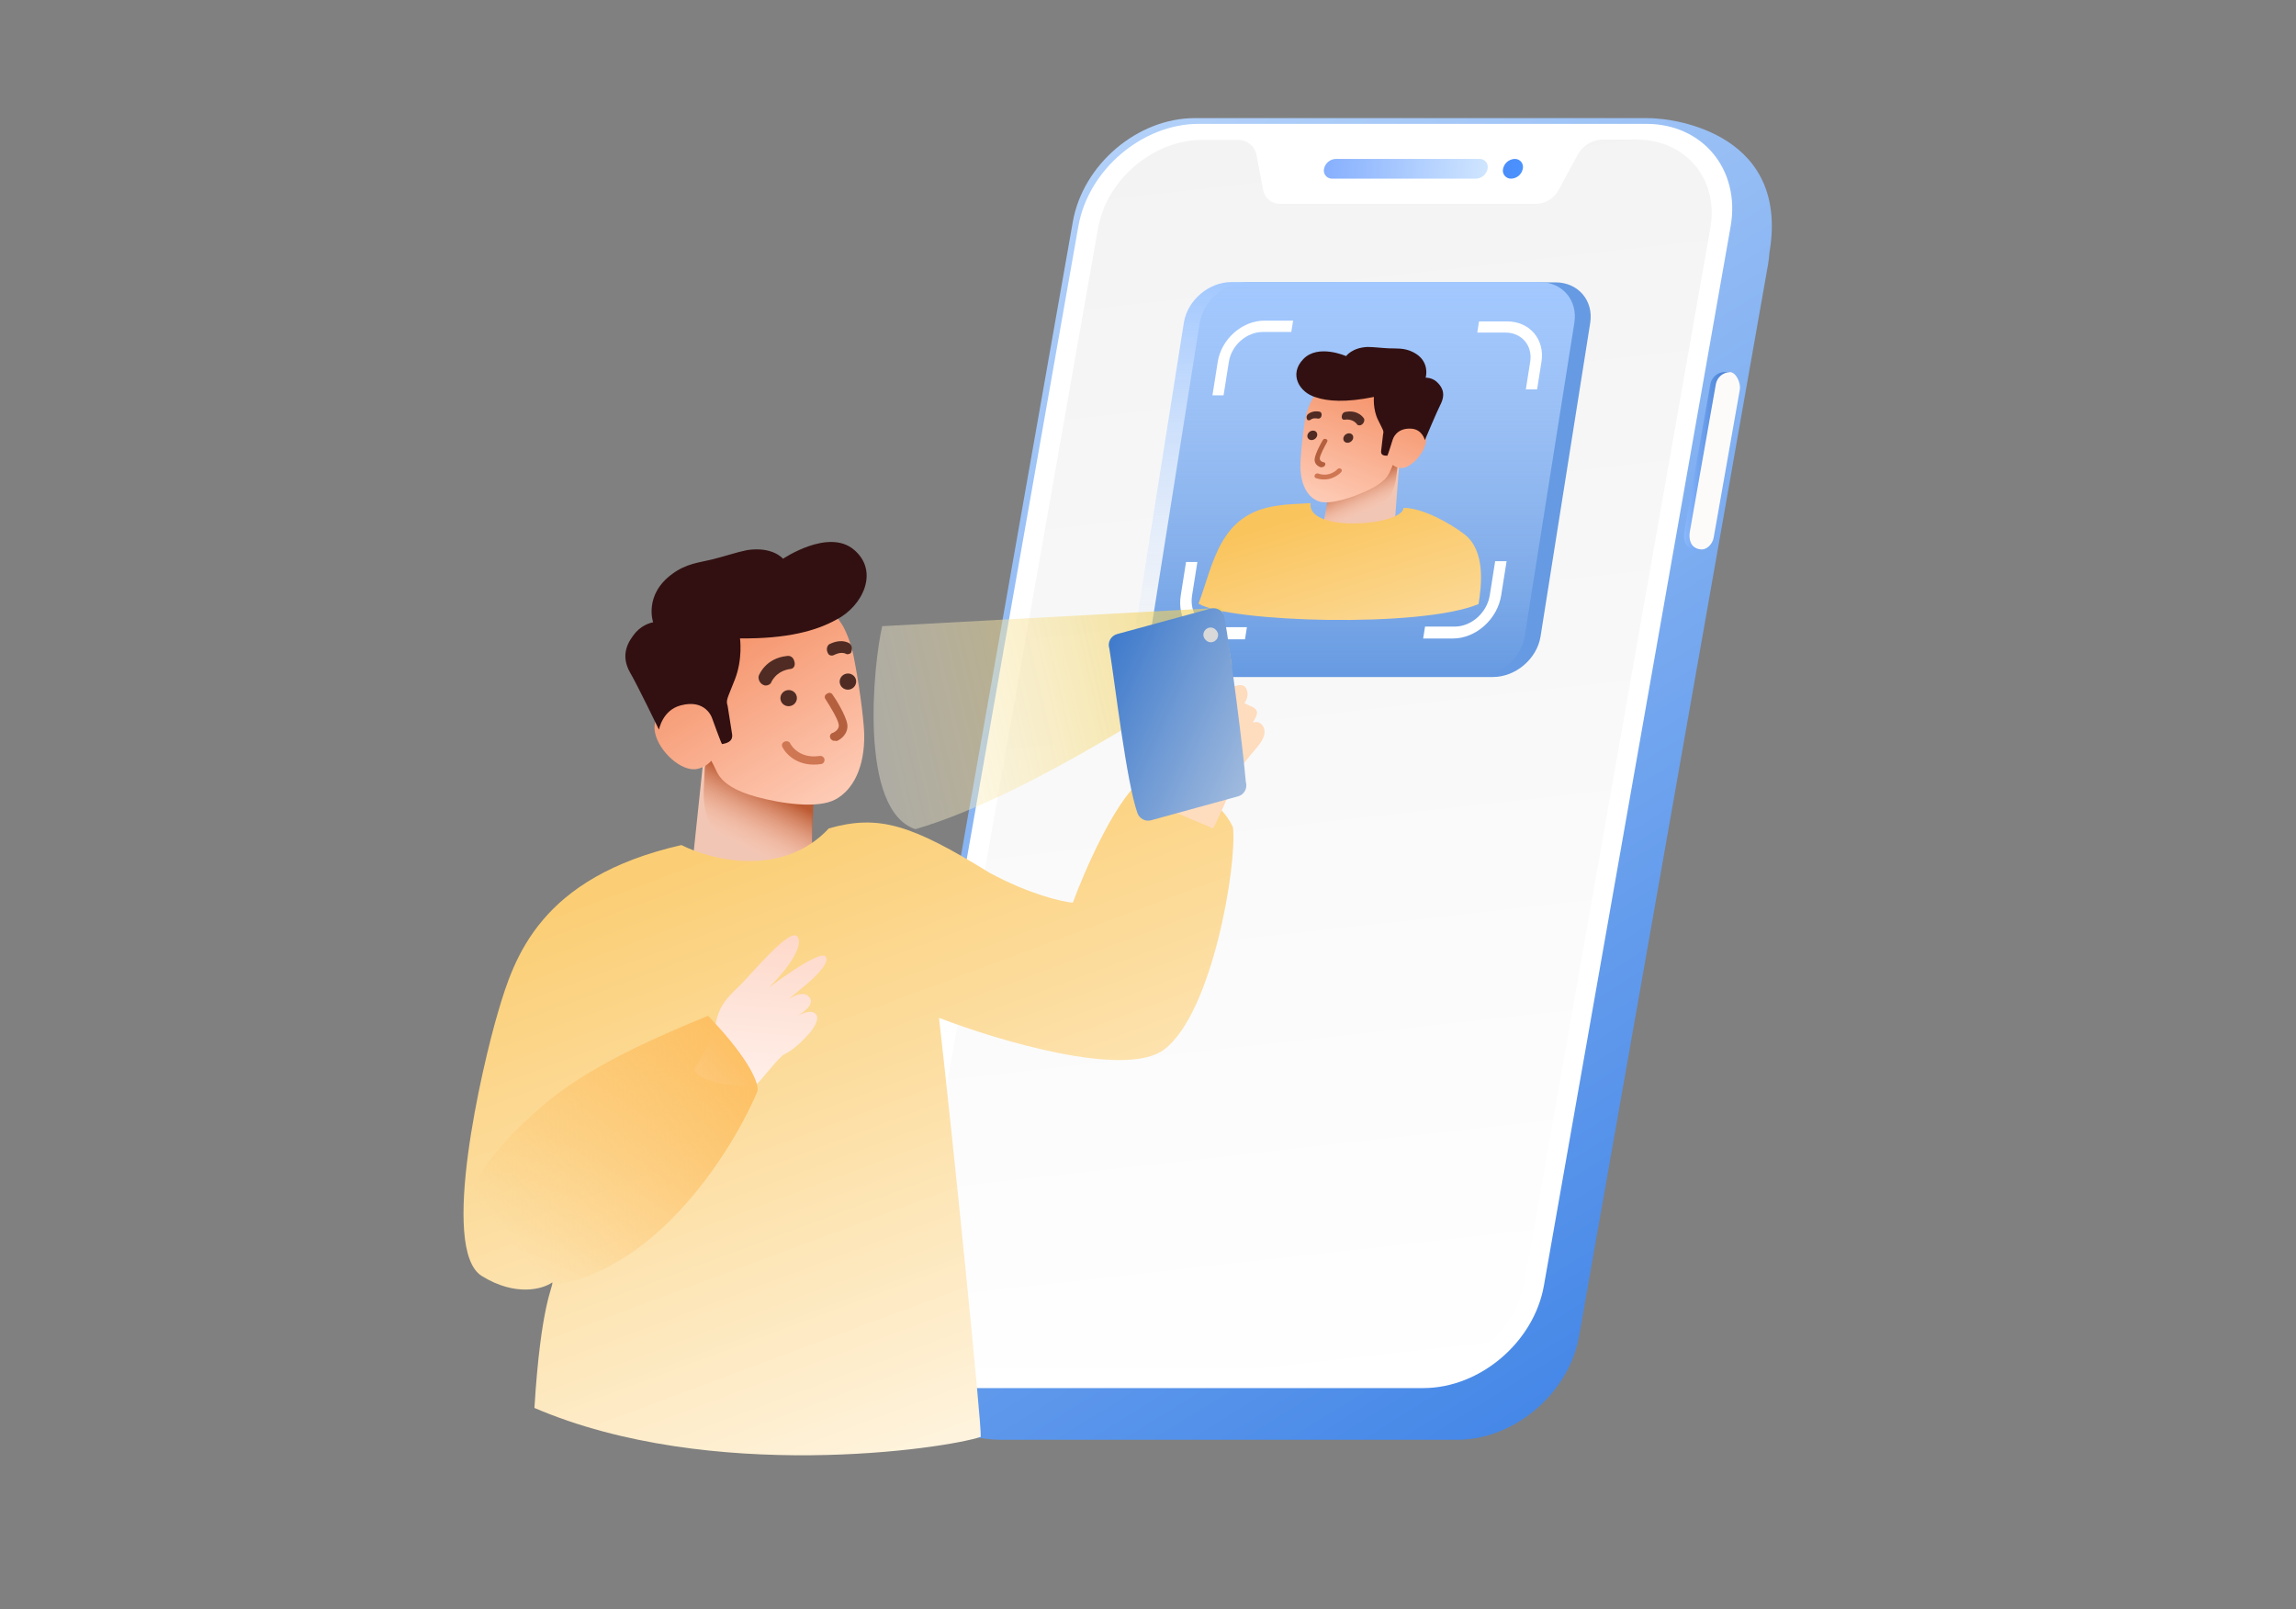 <svg width="311" height="218" viewBox="0 0 311 218" fill="none" xmlns="http://www.w3.org/2000/svg">
<rect x="0" y="0" width="311" height="218" fill="#808080" stroke="none"/>
<path d="M154.907 168.294C154.901 168.629 154.797 168.956 154.607 169.232C154.416 169.508 154.149 169.722 153.838 169.847C153.527 169.971 153.186 170.002 152.857 169.933C152.529 169.865 152.228 169.702 151.993 169.463C151.757 169.224 151.597 168.922 151.533 168.593C151.469 168.264 151.503 167.923 151.631 167.613C151.76 167.304 151.977 167.039 152.256 166.852C152.534 166.665 152.862 166.565 153.197 166.564C153.424 166.562 153.649 166.605 153.858 166.692C154.068 166.778 154.258 166.906 154.417 167.067C154.577 167.229 154.702 167.421 154.786 167.631C154.87 167.842 154.911 168.067 154.907 168.294Z" fill="url(#paint0_radial_19_5887)"/>
<path d="M159.393 134.838C160.334 134.838 161.096 134.076 161.096 133.135C161.096 132.195 160.334 131.433 159.393 131.433C158.453 131.433 157.691 132.195 157.691 133.135C157.691 134.076 158.453 134.838 159.393 134.838Z" fill="url(#paint1_radial_19_5887)"/>
<path d="M224.538 16.07C224.075 16.022 223.609 15.998 223.143 16H161.836C154.082 16 146.685 22.281 145.317 30.041L119.699 175.203C119.413 176.868 119.375 178.566 119.587 180.241C119.587 180.241 121.632 195.162 136.036 195.029H197.371C205.124 195.029 212.521 188.748 213.889 180.981L239.486 35.826C239.576 35.299 239.639 34.768 239.675 34.235C242.627 16.977 224.538 16.07 224.538 16.07Z" fill="url(#paint2_linear_19_5887)"/>
<path d="M192.799 188.023H132.197C124.521 188.023 119.412 181.805 120.759 174.136L146.064 30.663C147.411 22.986 154.724 16.775 162.394 16.775H222.982C230.658 16.775 235.767 22.993 234.42 30.663L209.129 174.136C207.782 181.805 200.469 188.023 192.799 188.023Z" fill="white"/>
<path d="M231.664 30.934L206.492 173.709C205.355 180.172 199.193 185.413 192.73 185.413H133.189C126.727 185.413 122.414 180.172 123.552 173.709L148.73 30.934C149.896 24.312 156.218 18.952 162.848 18.952H167.614C168.227 18.928 168.826 19.127 169.303 19.512C169.779 19.897 170.099 20.442 170.204 21.046L171.104 25.784C171.213 26.316 171.507 26.791 171.934 27.126C172.36 27.461 172.892 27.633 173.435 27.613H208.118C208.739 27.591 209.344 27.406 209.87 27.076C210.397 26.747 210.828 26.284 211.119 25.735L213.68 21.004C214 20.393 214.476 19.877 215.059 19.509C215.643 19.142 216.313 18.935 217.002 18.91H221.768C228.412 18.952 232.836 24.312 231.664 30.934Z" fill="url(#paint3_linear_19_5887)"/>
<path d="M199.952 24.2H180.447C180.28 24.205 180.113 24.172 179.96 24.103C179.808 24.034 179.673 23.93 179.567 23.801C179.46 23.672 179.385 23.52 179.346 23.356C179.308 23.193 179.307 23.023 179.345 22.86C179.421 22.494 179.617 22.163 179.903 21.922C180.189 21.68 180.548 21.541 180.922 21.527H200.399C200.566 21.521 200.733 21.553 200.885 21.621C201.038 21.69 201.173 21.792 201.28 21.921C201.386 22.05 201.462 22.202 201.5 22.365C201.539 22.527 201.539 22.697 201.502 22.86C201.429 23.224 201.238 23.553 200.957 23.796C200.676 24.038 200.323 24.181 199.952 24.2Z" fill="url(#paint4_linear_19_5887)"/>
<path d="M206.269 22.86C206.197 23.228 206.002 23.56 205.717 23.804C205.432 24.047 205.073 24.186 204.699 24.2C204.531 24.207 204.364 24.174 204.21 24.106C204.057 24.037 203.921 23.934 203.815 23.804C203.708 23.674 203.633 23.521 203.595 23.358C203.557 23.194 203.557 23.024 203.596 22.86C203.671 22.494 203.866 22.164 204.151 21.922C204.436 21.681 204.793 21.541 205.166 21.527C205.334 21.521 205.5 21.553 205.653 21.621C205.806 21.69 205.941 21.792 206.047 21.921C206.154 22.05 206.229 22.202 206.268 22.365C206.306 22.527 206.307 22.697 206.269 22.86Z" fill="url(#paint5_linear_19_5887)"/>
<path d="M234.267 50.6L234.302 50.404H233.548C233.102 50.419 232.675 50.585 232.335 50.874C231.996 51.163 231.764 51.558 231.678 51.995L228.146 72.024C228.014 72.785 228.035 74.229 229.542 74.425H230.38L230.212 73.615L230.247 73.42C230.525 73.289 230.769 73.094 230.958 72.852C231.147 72.609 231.276 72.326 231.336 72.024L234.846 51.995C234.908 51.731 234.886 51.455 234.782 51.204C234.678 50.953 234.498 50.742 234.267 50.6Z" fill="url(#paint6_linear_19_5887)"/>
<path d="M230.254 74.404C228.9 74.208 228.739 72.903 228.893 72.024L232.424 51.995C232.513 51.558 232.747 51.163 233.087 50.875C233.428 50.586 233.855 50.42 234.301 50.404C235.181 50.404 235.816 51.905 235.662 52.784L232.124 72.813C231.971 73.692 231.175 74.571 230.254 74.404Z" fill="#FDFBF9"/>
<path d="M210.684 38.245H168.958C165.874 38.245 162.983 40.71 162.501 43.752L155.778 86.2C155.297 89.241 157.406 91.706 160.491 91.706H202.217C205.301 91.706 208.192 89.241 208.674 86.2L215.397 43.752C215.878 40.71 213.769 38.245 210.684 38.245Z" fill="#669AE2"/>
<path d="M208.54 38.207H166.814C163.73 38.207 160.839 40.672 160.357 43.713L153.634 86.162C153.153 89.203 155.262 91.668 158.346 91.668H200.073C203.157 91.668 206.048 89.203 206.53 86.162L213.253 43.713C213.734 40.672 211.625 38.207 208.54 38.207Z" fill="url(#paint7_linear_19_5887)"/>
<path d="M208.205 52.742H206.679L207.273 48.988C207.438 47.944 207.178 46.942 206.551 46.204C205.924 45.466 204.982 45.05 203.93 45.049H200.101L200.34 43.54H204.175C205.63 43.541 206.934 44.115 207.801 45.137C208.668 46.158 209.027 47.543 208.799 48.988L208.205 52.742Z" fill="white"/>
<path d="M165.735 53.553H164.229L164.952 48.984C165.187 47.512 165.984 46.1 167.168 45.059C168.351 44.017 169.825 43.432 171.266 43.431H175.154L174.911 44.969H171.023C169.981 44.97 168.915 45.393 168.06 46.146C167.204 46.899 166.628 47.92 166.459 48.984L165.735 53.553Z" fill="white"/>
<path d="M168.639 86.597H164.531C163.063 86.596 161.755 85.972 160.893 84.862C160.031 83.752 159.685 82.248 159.932 80.678L160.653 76.126H162.188L161.467 80.678C161.288 81.813 161.538 82.9 162.161 83.703C162.784 84.505 163.73 84.956 164.79 84.957H168.898L168.639 86.597Z" fill="white"/>
<path d="M196.828 86.487H192.771L193.027 84.872H197.084C198.155 84.868 199.252 84.423 200.134 83.633C201.015 82.843 201.611 81.773 201.789 80.656L202.524 76.016H204.073L203.338 80.656C203.092 82.201 202.269 83.682 201.049 84.775C199.828 85.868 198.31 86.484 196.828 86.487Z" fill="white"/>
<path d="M189.571 62.288L188.676 74.08L188.671 76.87C188.671 76.87 186.529 78.385 182.853 78.322C180.337 78.282 178.754 77.967 177.76 77.64C176.945 77.354 175.986 76.938 177.13 75.487C178.792 73.323 179.096 71.777 179.096 71.777L180.438 64.887L189.571 62.288Z" fill="#F2C6B4"/>
<path d="M187.412 68.287C185.674 69.743 183.524 70.664 182.235 70.953C180.428 71.367 179.278 71.298 179.278 71.298L180.13 65.683L189.237 62.212L189.332 63.064L189.15 64.389C189.133 64.434 189.029 66.901 187.412 68.287Z" fill="url(#paint8_linear_19_5887)"/>
<path d="M187.13 60.175C187.13 60.175 184.969 57.132 183.386 56.477C180.366 55.12 177.199 55.26 177.199 55.26L177.96 53.621L186.093 53.2L188.482 58.256L187.13 60.175Z" fill="url(#paint9_linear_19_5887)"/>
<path d="M190.285 61.724C189.852 61.724 189.556 61.377 189.624 60.949C189.692 60.521 190.612 59.399 191.045 59.399C191.478 59.399 191.26 60.521 191.192 60.949C191.124 61.377 190.718 61.724 190.285 61.724Z" fill="url(#paint10_linear_19_5887)"/>
<path d="M189.619 58.257C189.962 58.078 190.331 57.975 190.705 57.975C192.004 57.975 193.379 58.414 193.141 59.912C192.904 61.41 191.145 63.399 189.846 63.399C189.386 63.399 188.984 63.245 188.663 62.983C188.522 63.288 188.379 63.609 188.262 63.907C187.868 64.878 186.826 65.71 185.12 66.496C183.104 67.421 180.17 68.393 178.709 67.931C177.249 67.468 176.204 65.895 176.143 63.258C176.145 61.732 176.433 59.003 176.741 57.06C176.821 56.551 177.008 55.672 177.387 54.794C177.788 53.776 179.522 51.601 179.522 51.601L187.239 51L189.619 58.257Z" fill="url(#paint11_linear_19_5887)"/>
<path d="M182.526 59.977C182.16 59.977 181.908 59.69 181.964 59.336C182.02 58.981 182.363 58.694 182.73 58.694C183.096 58.694 183.348 58.981 183.292 59.336C183.236 59.69 182.893 59.977 182.526 59.977Z" fill="#4F2B23"/>
<path d="M177.653 59.61C177.286 59.61 177.035 59.323 177.091 58.969C177.147 58.615 177.489 58.328 177.856 58.328C178.223 58.328 178.474 58.615 178.418 58.969C178.362 59.323 178.019 59.61 177.653 59.61Z" fill="#4F2B23"/>
<path d="M179.116 63.264C179.262 63.264 179.423 63.17 179.501 62.983C179.579 62.796 179.463 62.608 179.268 62.608C179.268 62.608 178.749 62.515 178.767 62.093C178.785 61.672 179.408 60.502 179.747 59.894C179.874 59.706 179.806 59.519 179.619 59.472C179.44 59.379 179.23 59.472 179.152 59.66C179.025 59.847 178.141 61.438 178.071 62.187C178.009 62.889 178.63 63.264 179.011 63.31C179.067 63.264 179.116 63.264 179.116 63.264Z" fill="#B4603F"/>
<path d="M186.104 53.768C186.104 53.768 185.938 55.414 186.655 56.877C187.371 58.34 187.466 58.34 187.339 58.843L187.072 61.13C187.018 61.77 187.689 61.724 187.926 61.724C187.973 61.724 188.653 59.529 188.653 59.529C188.653 59.529 189.096 57.929 191.161 58.066C192.663 58.157 193.001 59.621 193.001 59.621C193.001 59.621 194.674 55.642 195.151 54.728C195.918 53.173 195.21 52.259 194.545 51.664C193.874 51.115 193.108 51.161 193.108 51.161C193.108 51.161 193.802 48.875 191.382 47.686C190.196 47.092 189.131 47.229 188.096 47.183C187.06 47.137 186.086 47 185.232 47C183.131 47.092 182.334 48.235 182.334 48.235C182.334 48.235 178.524 46.543 176.532 48.646C174.546 50.704 176.004 53.173 178.226 53.813C179.846 54.362 182.283 54.545 186.104 53.768Z" fill="#321011"/>
<path d="M178.225 64.755C179.868 65.328 181.147 64.504 181.652 63.963C181.784 63.818 181.789 63.62 181.644 63.511C181.498 63.401 181.285 63.414 181.153 63.559C181.13 63.6 180.121 64.683 178.562 64.145C178.394 64.076 178.178 64.187 178.11 64.309C177.998 64.512 178.057 64.686 178.225 64.755Z" fill="#CF7653"/>
<path d="M184.483 57.499C184.786 57.277 184.869 56.867 184.744 56.674C184.701 56.626 184.043 55.511 182.318 55.781C182.128 55.794 181.787 55.918 181.742 56.426C181.716 56.73 181.893 56.87 182.083 56.856C183.375 56.667 183.822 57.494 183.865 57.542C183.999 57.633 184.28 57.665 184.483 57.499ZM177.304 56.932C177.352 56.929 177.447 56.922 177.499 56.868C177.906 56.538 178.458 56.702 178.506 56.698C178.692 56.736 178.891 56.621 178.951 56.466C179.13 56.05 178.914 55.812 178.776 55.771C178.728 55.775 177.9 55.529 177.19 56.082C177.038 56.193 176.869 56.508 177.076 56.847C177.071 56.898 177.209 56.939 177.304 56.932Z" fill="#4F2B23"/>
<path d="M162.346 81.771C166.523 84.297 192.472 85.093 200.275 81.826C200.665 79.388 201.281 74.596 198.338 72.353C196.397 70.865 192.709 68.793 190.119 68.793C189.884 71.264 176.957 72.169 177.525 68.15C175.674 68.288 174.678 68.232 172.863 68.522C165.179 69.647 164.399 76.263 162.346 81.771Z" fill="url(#paint12_linear_19_5887)"/>
<path d="M95.303 102.638L93.191 122.696L92.343 127.434C92.343 127.434 95.487 130.091 101.701 130.131C105.953 130.162 108.716 129.69 110.491 129.174C111.952 128.722 113.696 128.052 112.215 125.544C110.078 121.803 110.041 119.166 110.041 119.166L109.895 107.414L95.303 102.638Z" fill="#F2C6B4"/>
<path d="M97.098 112.911C99.58 115.451 102.92 117.101 105.003 117.643C107.921 118.418 109.881 118.346 109.881 118.346L110.167 108.778L95.888 102.522L95.467 103.966L95.365 106.224C95.381 106.301 94.798 110.493 97.098 112.911Z" fill="url(#paint13_linear_19_5887)"/>
<path d="M112.272 112.21C105.991 118.942 96.344 116.52 92.306 114.468C73.165 118.827 69.657 129.66 67.471 137.065C65.284 144.469 59.505 169.286 65.266 172.845C69.875 175.692 73.553 174.604 74.817 173.704C74.924 174.389 73.254 176.604 72.39 190.715C96.297 200.973 128.142 196.236 132.846 194.632C132.991 193.023 128.99 153.577 127.193 137.875C135.192 140.96 152.497 146.131 157.72 142.141C164.25 137.154 167.566 117.183 167.013 112.066C165.319 108.366 160.976 105.948 154.396 105.863C150.889 108.791 146.883 118.025 145.318 122.276C143.81 122.141 139.441 121.139 134.028 118.22C123.467 111.696 119.033 110.284 112.272 112.21Z" fill="url(#paint14_linear_19_5887)"/>
<path opacity="0.6" d="M119.5 84.818L165.499 82.318L166.866 90.03C160.787 92.969 140.275 107.531 124 112.318C116.237 109.767 118.315 89.777 119.5 84.818Z" fill="url(#paint15_linear_19_5887)"/>
<path d="M94.425 95.216C93.847 95.02 93.228 94.969 92.61 95.092C90.464 95.522 88.223 96.734 88.724 99.238C89.225 101.742 92.278 104.59 94.424 104.161C95.183 104.009 95.84 103.612 96.351 103.053C96.606 103.532 96.864 104.037 97.078 104.51C97.799 106.055 99.582 107.146 102.459 107.938C105.858 108.866 110.778 109.572 113.158 108.291C115.539 107.011 117.152 103.954 117.062 99.388C116.948 96.757 116.273 92.147 115.624 88.899C115.454 88.049 115.081 86.595 114.391 85.206C113.658 83.591 110.656 80.436 110.63 80.409L97.833 81.923L94.425 95.216Z" fill="url(#paint16_linear_19_5887)"/>
<path d="M107.04 95.637C107.646 95.516 108.041 94.938 107.923 94.346C107.804 93.754 107.217 93.372 106.611 93.493C106.005 93.615 105.61 94.193 105.728 94.785C105.847 95.376 106.434 95.758 107.04 95.637Z" fill="#4F2B23"/>
<path d="M115.068 93.397C115.674 93.275 116.069 92.697 115.951 92.106C115.832 91.514 115.245 91.132 114.639 91.253C114.033 91.374 113.638 91.953 113.757 92.544C113.875 93.136 114.462 93.518 115.068 93.397Z" fill="#4F2B23"/>
<path d="M113.124 100.341C112.883 100.389 112.611 100.281 112.468 99.984C112.325 99.687 112.503 99.326 112.825 99.262C112.825 99.262 113.677 98.928 113.617 98.208C113.556 97.488 112.442 95.677 111.837 94.74C111.613 94.459 111.712 94.114 112.017 93.971C112.307 93.751 112.66 93.843 112.803 94.14C113.026 94.421 114.603 96.872 114.773 98.14C114.927 99.329 113.928 100.18 113.301 100.387C113.205 100.325 113.124 100.341 113.124 100.341Z" fill="#B4603F"/>
<path d="M100.236 86.472C100.236 86.472 100.629 89.255 99.551 92.014C98.473 94.774 98.316 94.805 98.563 95.63L99.171 99.484C99.306 100.569 98.194 100.712 97.802 100.791C97.724 100.806 96.441 97.247 96.441 97.247C96.441 97.247 95.593 94.635 92.191 95.553C89.713 96.208 89.262 98.842 89.262 98.842C89.262 98.842 86.208 92.537 85.354 91.118C83.972 88.691 85.077 86.88 86.132 85.636C87.202 84.468 88.471 84.294 88.471 84.294C88.471 84.294 87.159 80.582 91.071 77.732C92.988 76.315 94.758 76.2 96.467 75.778C98.176 75.357 99.775 74.799 101.186 74.517C104.665 73.98 106.066 75.687 106.066 75.687C106.066 75.687 112.239 71.511 115.685 74.478C119.116 77.37 116.886 82.108 113.26 83.947C110.622 85.428 106.608 86.549 100.236 86.472Z" fill="#321011"/>
<path d="M111.228 103.495C108.182 103.953 106.517 102.237 105.98 101.206C105.842 100.93 105.943 100.606 106.246 100.469C106.549 100.333 106.896 100.415 107.034 100.691C107.048 100.764 108.121 102.827 111.009 102.401C111.327 102.337 111.624 102.581 111.667 102.8C111.74 103.165 111.546 103.432 111.228 103.495Z" fill="#CF7653"/>
<path d="M103.382 92.771C102.846 92.524 102.632 91.859 102.798 91.472C102.859 91.372 103.713 89.165 106.569 88.86C106.88 88.797 107.46 88.859 107.63 89.71C107.732 90.22 107.471 90.537 107.16 90.6C105.023 90.85 104.455 92.468 104.394 92.569C104.195 92.786 103.744 92.964 103.382 92.771ZM114.942 88.601C114.864 88.617 114.708 88.648 114.613 88.578C113.888 88.192 113.021 88.72 112.944 88.735C112.649 88.882 112.303 88.775 112.174 88.535C111.805 87.901 112.109 87.398 112.326 87.266C112.404 87.25 113.704 86.46 114.964 87.092C115.232 87.216 115.568 87.679 115.297 88.353C115.314 88.438 115.098 88.57 114.942 88.601Z" fill="#4F2B23"/>
<path d="M169.784 97.876L169.739 97.757C171.061 95.853 169.571 95.843 168.544 95.234C168.726 95.007 168.857 94.749 168.928 94.48C168.999 94.211 169.008 93.937 168.954 93.676C168.406 91.286 164.829 94.458 163.944 95.202C162.825 96.144 161.882 97.12 160.631 97.917C158.069 99.55 158.555 94.304 157.29 94.359C156.29 94.402 156.227 96.627 156.263 97.537C156.297 98.272 156.339 98.999 156.296 99.727C156.226 100.393 156.316 101.05 156.56 101.65C156.755 102.081 156.991 102.491 157.265 102.877C157.396 103.026 157.481 103.207 157.516 103.403C157.619 105.14 156.953 107.45 156.706 109.001L164.306 112.213C164.757 111.64 167.915 104.175 168.282 103.646C168.534 103.279 168.851 102.959 169.122 102.608C169.639 101.949 170.257 101.309 170.73 100.623C171.132 100.036 171.438 99.293 171.208 98.641C171.17 98.528 171.116 98.422 171.048 98.324C170.782 97.931 170.312 97.659 169.784 97.876Z" fill="#FEDCBE"/>
<path fill-rule="evenodd" clip-rule="evenodd" d="M165.837 83.479C165.722 83.096 165.461 82.773 165.11 82.579C164.759 82.385 164.345 82.335 163.958 82.441C161.024 83.243 154.376 85.049 151.319 85.888C151.115 85.943 150.925 86.038 150.76 86.17C150.595 86.301 150.459 86.465 150.361 86.651C150.263 86.837 150.204 87.041 150.188 87.251C150.173 87.46 150.2 87.671 150.269 87.869C151.09 92.971 152.567 105.851 154.068 110.132C154.195 110.501 154.459 110.807 154.805 110.988C155.151 111.17 155.554 111.212 155.931 111.107C158.686 110.355 164.827 108.661 167.691 107.873C167.89 107.819 168.075 107.725 168.237 107.598C168.398 107.471 168.533 107.313 168.632 107.133C168.731 106.953 168.793 106.755 168.814 106.551C168.835 106.347 168.815 106.141 168.755 105.945C168.349 101.29 166.77 88.864 165.837 83.479Z" fill="url(#paint17_linear_19_5887)"/>
<path d="M96.94 138.682C96.611 140.443 94.887 143.519 94.066 144.838C94.287 146.344 99.049 147.353 102.26 147.072C103.285 146.194 104.396 144.474 106.054 142.901C107.625 142.173 108.89 140.783 109.523 140.088C110.155 139.393 111.055 138.029 110.542 137.414C110.019 136.788 109.082 137.076 107.903 137.623C108.689 137.258 110.477 136.041 109.616 135.055C108.754 134.068 107.22 135.125 106.828 135.307C107.853 134.43 112.843 130.793 111.816 129.562C110.963 128.54 103.697 134.144 104.184 133.717C104.893 133.098 109.045 128.744 108.069 126.949C107.173 125.302 101.624 132.16 100.071 133.627C98.187 135.407 97.352 136.481 96.94 138.682Z" fill="url(#paint18_linear_19_5887)"/>
<path d="M95.917 137.596C82.872 142.909 77.092 146.544 72.443 150.687C55.916 165.416 63.783 173.725 69.313 174.222C86.166 176.143 98.525 157.425 102.598 147.825C102.841 147.002 101.845 143.805 95.917 137.596Z" fill="url(#paint19_linear_19_5887)"/>
<rect x="163" y="85" width="2" height="2" rx="1" fill="#D9D9D9"/>
<defs>
<radialGradient id="paint0_radial_19_5887" cx="0" cy="0" r="1" gradientUnits="userSpaceOnUse" gradientTransform="translate(152.911 167.876) scale(1.703 1.703)">
<stop stop-color="white"/>
<stop offset="1" stop-color="#FED5AB"/>
</radialGradient>
<radialGradient id="paint1_radial_19_5887" cx="0" cy="0" r="1" gradientUnits="userSpaceOnUse" gradientTransform="translate(159.107 132.752) scale(1.703 1.703)">
<stop stop-color="white"/>
<stop offset="1" stop-color="#FED5AB"/>
</radialGradient>
<linearGradient id="paint2_linear_19_5887" x1="229.969" y1="218.441" x2="90.671" y2="-5.143" gradientUnits="userSpaceOnUse">
<stop stop-color="#3079E4"/>
<stop offset="1" stop-color="#D3E7FF"/>
</linearGradient>
<linearGradient id="paint3_linear_19_5887" x1="166.554" y1="3.264" x2="187.49" y2="190.751" gradientUnits="userSpaceOnUse">
<stop stop-color="#F2F2F2"/>
<stop offset="1" stop-color="white"/>
</linearGradient>
<linearGradient id="paint4_linear_19_5887" x1="206.303" y1="24.012" x2="177.342" y2="21.918" gradientUnits="userSpaceOnUse">
<stop stop-color="#E0F2FF"/>
<stop offset="1" stop-color="#7FAAFE"/>
</linearGradient>
<linearGradient id="paint5_linear_19_5887" x1="206.381" y1="22.965" x2="177.42" y2="20.871" gradientUnits="userSpaceOnUse">
<stop stop-color="#4C93FE"/>
<stop offset="1" stop-color="#3155D2"/>
</linearGradient>
<linearGradient id="paint6_linear_19_5887" x1="228.098" y1="62.414" x2="234.888" y2="62.414" gradientUnits="userSpaceOnUse">
<stop stop-color="#8AB8FE"/>
<stop offset="1" stop-color="#3B75CB"/>
</linearGradient>
<linearGradient id="paint7_linear_19_5887" x1="187.677" y1="38.207" x2="187.677" y2="91.668" gradientUnits="userSpaceOnUse">
<stop stop-color="#A2C8FF"/>
<stop offset="1" stop-color="#D7E7FF" stop-opacity="0"/>
</linearGradient>
<linearGradient id="paint8_linear_19_5887" x1="184.937" y1="69.482" x2="182.991" y2="65.05" gradientUnits="userSpaceOnUse">
<stop stop-color="#FFBCA0" stop-opacity="0"/>
<stop offset="0.99" stop-color="#BC5A32"/>
</linearGradient>
<linearGradient id="paint9_linear_19_5887" x1="182.734" y1="56.781" x2="184.344" y2="53.407" gradientUnits="userSpaceOnUse">
<stop stop-color="#BC5A32" stop-opacity="0"/>
<stop offset="0.99" stop-color="#FB9D76"/>
</linearGradient>
<linearGradient id="paint10_linear_19_5887" x1="190.312" y1="61.992" x2="190.215" y2="60.356" gradientUnits="userSpaceOnUse">
<stop stop-color="#CC7A5E" stop-opacity="0"/>
<stop offset="0.924" stop-color="#AA5F4B"/>
</linearGradient>
<linearGradient id="paint11_linear_19_5887" x1="188.253" y1="49.88" x2="180.692" y2="69.032" gradientUnits="userSpaceOnUse">
<stop stop-color="#F3885B"/>
<stop offset="1" stop-color="#FECCB7"/>
</linearGradient>
<linearGradient id="paint12_linear_19_5887" x1="181.448" y1="68.184" x2="196.931" y2="119.949" gradientUnits="userSpaceOnUse">
<stop stop-color="#FAC45C"/>
<stop offset="1" stop-color="white"/>
</linearGradient>
<linearGradient id="paint13_linear_19_5887" x1="100.902" y1="115.037" x2="104.851" y2="107.241" gradientUnits="userSpaceOnUse">
<stop stop-color="#FFBCA0" stop-opacity="0"/>
<stop offset="0.99" stop-color="#BC5A32"/>
</linearGradient>
<linearGradient id="paint14_linear_19_5887" x1="78.468" y1="121.838" x2="114.088" y2="217.268" gradientUnits="userSpaceOnUse">
<stop stop-color="#FBCE75"/>
<stop offset="1" stop-color="#FFFAF0"/>
</linearGradient>
<linearGradient id="paint15_linear_19_5887" x1="159.433" y1="90.607" x2="108.724" y2="102.262" gradientUnits="userSpaceOnUse">
<stop stop-color="#F2D15C"/>
<stop offset="1" stop-color="white" stop-opacity="0.53"/>
</linearGradient>
<linearGradient id="paint16_linear_19_5887" x1="96.076" y1="80.327" x2="113.648" y2="108.551" gradientUnits="userSpaceOnUse">
<stop stop-color="#F3885B"/>
<stop offset="1" stop-color="#FECCB7"/>
</linearGradient>
<linearGradient id="paint17_linear_19_5887" x1="142" y1="86" x2="186.5" y2="106" gradientUnits="userSpaceOnUse">
<stop stop-color="#2066C6"/>
<stop offset="1" stop-color="#DEE3E9"/>
</linearGradient>
<linearGradient id="paint18_linear_19_5887" x1="114.101" y1="104.163" x2="110.216" y2="151.868" gradientUnits="userSpaceOnUse">
<stop stop-color="#FDBFA6"/>
<stop offset="1" stop-color="#FFF4F0"/>
</linearGradient>
<linearGradient id="paint19_linear_19_5887" x1="98.5" y1="140.5" x2="67.5" y2="166.5" gradientUnits="userSpaceOnUse">
<stop stop-color="#FDC064"/>
<stop offset="1" stop-color="#FDC064" stop-opacity="0"/>
</linearGradient>
</defs>
</svg>
